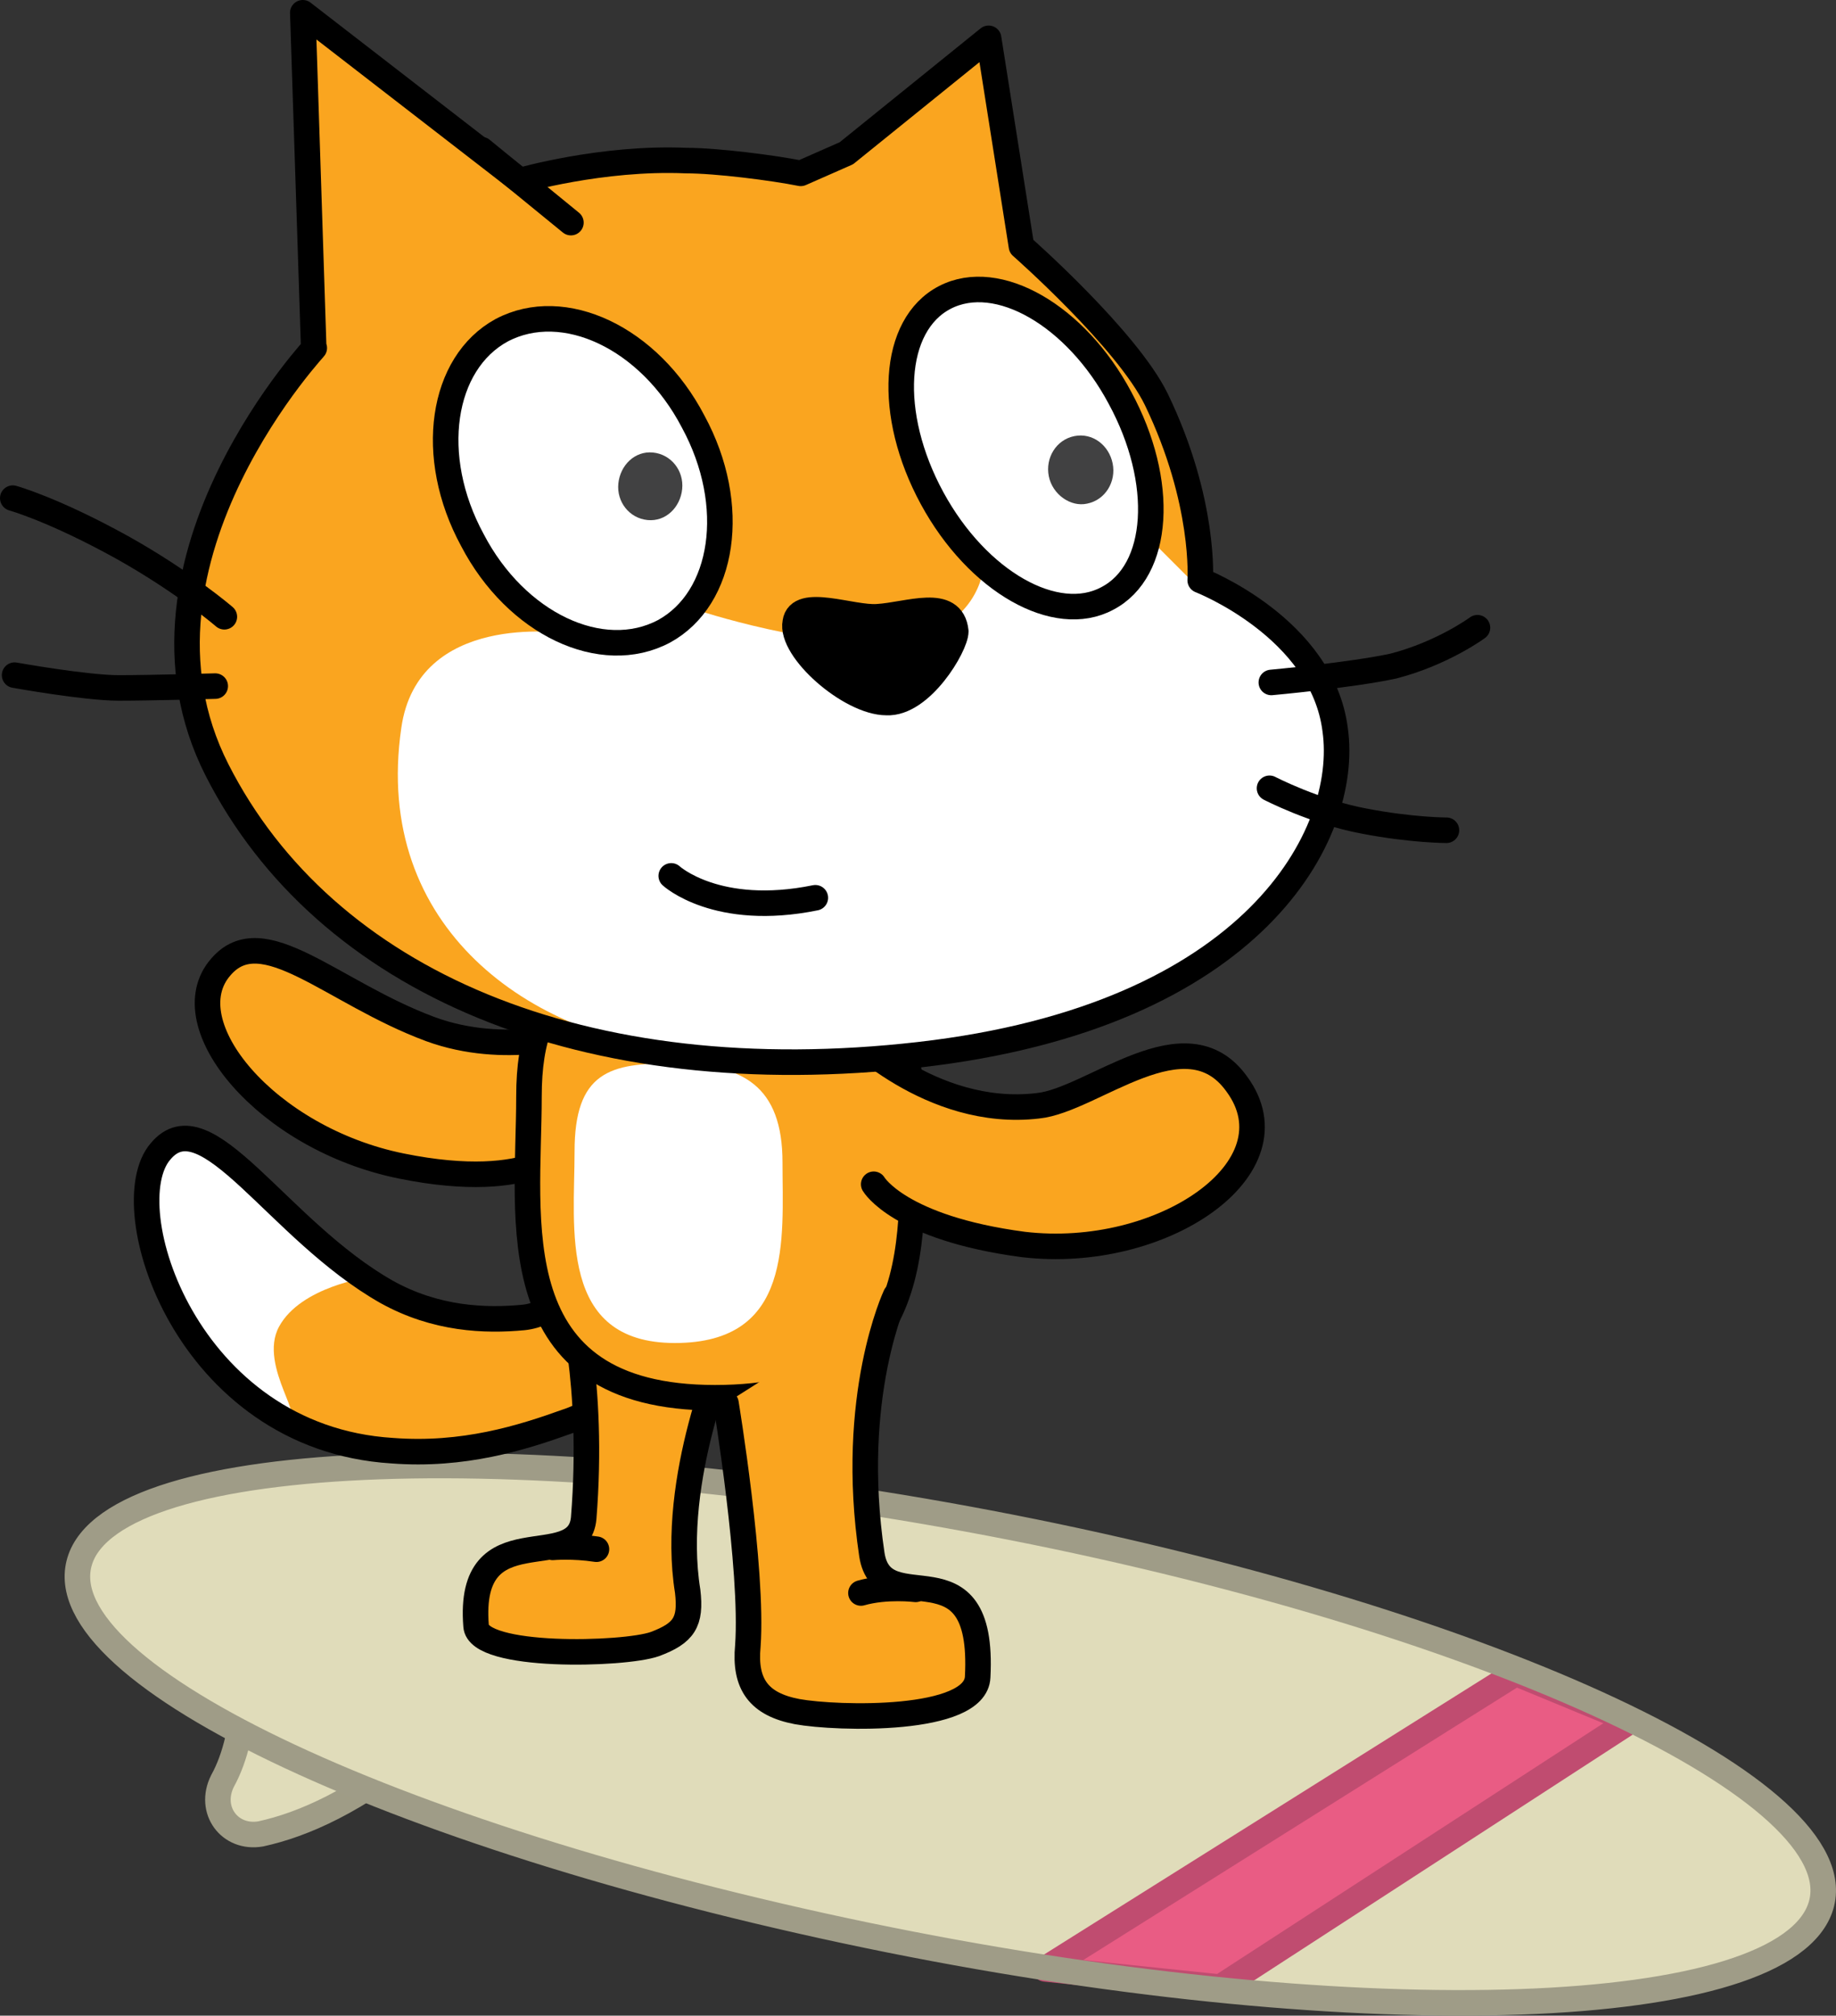 <svg version="1.1" xmlns="http://www.w3.org/2000/svg" xmlns:xlink="http://www.w3.org/1999/xlink" width="100.657" height="110.462" viewBox="0,0,100.657,110.462"><rect x="0" y="0" width="100.657" height="110.462" fill="#333333" stroke="none"/><g transform="translate(-194.2,-131.5)"><g data-paper-data="{&quot;isPaintingLayer&quot;:true}" fill-rule="nonzero" stroke-miterlimit="10" stroke-dasharray="" stroke-dashoffset="0" style="mix-blend-mode: normal"><path d="M217.4,227.2c-3.6,3 -6.6,4.3 -8.9,4.8c-1.7,0.3 -2.9,-1.3 -2.1,-2.9c1.5,-2.7 1.2,-6.8 1.2,-6.8z" fill="#e0dcba" stroke="#9f9c86" stroke-width="1.4" stroke-linecap="round" stroke-linejoin="round"/><path d="M252.1,215.7c26.2,5.5 44.9,14.8 41.7,20.8c-3.2,6 -27.1,6.4 -53.3,0.8c-26.2,-5.6 -44.9,-14.8 -41.7,-20.8c3.2,-5.9 27,-6.3 53.3,-0.8z" fill="#e0dcba" stroke="none" stroke-width="1" stroke-linecap="butt" stroke-linejoin="miter"/><path d="M251.5,239.4l25.8,-16.2l6.3,2.6l-22.5,14.6l-9.6,-1" fill="#e95c84" stroke="#c04c70" stroke-width="1.4" stroke-linecap="round" stroke-linejoin="round"/><path d="M252.1,215.7c26.2,5.5 44.9,14.8 41.7,20.8c-3.2,6 -27.1,6.4 -53.3,0.8c-26.2,-5.6 -44.9,-14.8 -41.7,-20.8c3.2,-5.9 27,-6.3 53.3,-0.8z" fill="none" stroke="#9f9c87" stroke-width="1.4" stroke-linecap="butt" stroke-linejoin="miter"/><path d="M230.9,198.3c0.8,0.3 2.4,0.7 1.5,4.6c-0.9,3.9 -6.4,6.3 -7.1,6.5c-2.5,0.9 -5.7,1.9 -9.6,1.6c-11.3,-0.7 -15.3,-13.4 -12.7,-16.4c2.5,-3 6.4,4.3 12.4,7.7c2.7,1.5 5.4,1.6 7.5,1.4c3,-0.3 7.2,-5.7 8,-5.4z" fill="#faa51f" stroke="none" stroke-width="1" stroke-linecap="butt" stroke-linejoin="miter"/><path d="M208.4,196.3c2.1,1.9 6,5.2 6,5.2c0,0 -3.7,0.5 -4.9,2.7c-1.2,2.2 1.8,5.5 0.2,4.9c-1.5,-1 -3.7,-2.5 -5.6,-5.6c-1.9,-3.1 -2.4,-8.1 -0.9,-9.2c1.6,-1 3,0.1 5.2,2z" fill="#ffffff" stroke="none" stroke-width="1" stroke-linecap="butt" stroke-linejoin="miter"/><path d="M230.9,198.3c0.8,0.3 2.4,0.7 1.5,4.6c-0.9,3.9 -6.4,6.3 -7.1,6.5c-2.5,0.9 -5.7,1.9 -9.6,1.6c-11.3,-0.7 -15.3,-13.4 -12.7,-16.4c2.5,-3 6.4,4.3 12.4,7.7c2.7,1.5 5.4,1.6 7.5,1.4c3,-0.3 7.2,-5.7 8,-5.4z" fill="none" stroke="#000000" stroke-width="1.4" stroke-linecap="round" stroke-linejoin="round"/><path d="M225.4,194.2c0,0 -1.8,2.7 -9.2,1.2c-7.4,-1.5 -12.6,-7.8 -9.9,-10.9c2.3,-2.7 6.1,1.4 11.5,3.4c4.1,1.5 8.1,0.2 8.1,0.2c4.2,3.2 -0.5,6.1 -0.5,6.1z" fill="#faa51f" stroke="#000000" stroke-width="1.4" stroke-linecap="round" stroke-linejoin="round"/><g fill="#faa51f" stroke="#000000" stroke-width="1.4" stroke-linecap="round" stroke-linejoin="round"><path d="M234.1,205.3c0,0 -3.2,7.2 -2.2,13.4c0.2,1.7 -0.2,2.3 -1.8,2.9c-1.7,0.6 -9.7,0.8 -9.8,-1c-0.5,-6.3 5.6,-2.7 5.9,-5.9c0.6,-7.5 -0.8,-12.2 -0.8,-12.2"/><path d="M224.5,216.3c0,0 1.1,-0.1 2.4,0.1"/></g><path d="M233.1,200.5" fill="#faa51f" stroke="#8e5322" stroke-width="1.4" stroke-linecap="round" stroke-linejoin="round"/><path d="M233.4,183.9c6.7,0 10.8,1.8 10.8,8.5c0,6.7 1.1,15.7 -10.8,15.7c-11.9,0 -10.2,-9.8 -10.2,-16.5c0,-6.6 3.3,-7.6 10.2,-7.7z" fill="#faa51f" stroke="#000000" stroke-width="1.4" stroke-linecap="round" stroke-linejoin="round"/><path d="M240.6,188c0,0 4.6,4.8 10.5,4.1c3,-0.3 8.1,-5.1 10.9,-1.2c3.4,4.6 -4.1,9.7 -11.7,8.8c-6.8,-0.9 -8.2,-3.3 -8.2,-3.3" fill="#faa51f" stroke="#000000" stroke-width="1.4" stroke-linecap="round" stroke-linejoin="round"/><path d="M231.2,189.8c3.7,0 5.9,1.2 5.9,5.4c0,4.2 0.6,9.9 -5.9,9.9c-6.4,0 -5.5,-6.3 -5.5,-10.5c0,-4.3 1.9,-4.9 5.5,-4.8z" fill="#ffffff" stroke="none" stroke-width="1" stroke-linecap="butt" stroke-linejoin="miter"/><g fill="#faa51f" stroke="#000000" stroke-width="1.4" stroke-linecap="round" stroke-linejoin="round"><path d="M243.3,202.5c0,0 -2.6,5.5 -1.3,14.2c0.6,3.8 6.2,-0.9 5.8,6.7c-0.1,2.5 -7.7,2.3 -9.9,1.9c-2.1,-0.4 -2.9,-1.5 -2.7,-3.6c0.3,-4.2 -1.2,-13.3 -1.2,-13.3"/><path d="M241.4,218.8c1.4,-0.4 3,-0.2 3,-0.2"/></g><path d="M240.6,139.9l7.8,-6.3l1.8,11.4c0,0 5.8,5.1 7.4,8.4c2.7,5.6 2.4,9.9 2.4,9.9c0,0 6.7,2.6 7.4,8.2c0.8,5.7 -4.4,15.7 -22.8,17.8c-18.4,2.1 -32.6,-4 -38.5,-15.6c-5.9,-11.6 6,-23.8 5.3,-23.1l-0.6,-18.4l11.9,9.2c0,0 4.5,-1.3 9.1,-1.1c1.7,0 4.8,0.4 6.3,0.7z" fill="#faa51f" stroke="none" stroke-width="1" stroke-linecap="butt" stroke-linejoin="miter"/><path d="M259.8,163.7c0,0 6.5,2.2 7.2,7.8c1,5.6 -4.7,15.5 -22.1,17.2c-4,0.5 -7.5,0.9 -13,0.4c-8.5,-0.7 -17.3,-6.7 -15.7,-17.7c0.9,-6.4 8.9,-5.2 8.9,-5.2l7.2,-1.3c0,0 6.9,2.3 11.2,1.7c4.3,-0.6 4.6,-3.9 4.6,-3.9l9,-1.8l2.2,2.2z" fill="#ffffff" stroke="none" stroke-width="1" stroke-linecap="butt" stroke-linejoin="miter"/><path d="M275.2,165.9c0,0 -1.9,1.4 -4.6,2.1c-2.3,0.5 -6.7,0.9 -6.7,0.9" fill="none" stroke="#000000" stroke-width="1.4" stroke-linecap="round" stroke-linejoin="round"/><path d="M273.5,177c0,0 -1.9,0 -4.5,-0.5c-2.7,-0.5 -5.2,-1.8 -5.2,-1.8" fill="none" stroke="#000000" stroke-width="1.4" stroke-linecap="round" stroke-linejoin="round"/><path d="M220.6,139.7l4.9,4" fill="none" stroke="#000000" stroke-width="1.4" stroke-linecap="round" stroke-linejoin="round"/><path d="M240.6,139.9l7.8,-6.3l1.8,11.4c0,0 5.8,5.1 7.4,8.4c2.7,5.6 2.4,9.9 2.4,9.9c0,0 6.7,2.6 7.4,8.2c0.8,5.7 -4.4,15.7 -22.8,17.8c-18.4,2.1 -32.6,-4 -38.5,-15.6c-5.9,-11.6 6,-23.8 5.3,-23.1l-0.6,-18.4l11.9,9.2c0,0 4.5,-1.3 9.1,-1.1c1.7,0 4.8,0.4 6.3,0.7z" fill="none" stroke="#000000" stroke-width="1.4" stroke-linecap="round" stroke-linejoin="round"/><path d="M206,169.1c0,0 -3.5,0.1 -5.3,0.1c-1.8,0 -5.7,-0.7 -5.7,-0.7" fill="none" stroke="#000000" stroke-width="1.4" stroke-linecap="round" stroke-linejoin="round"/><path d="M194.9,158.8c0,0 2.2,0.6 6,2.7c3.4,1.9 5.6,3.8 5.6,3.8" fill="none" stroke="#000000" stroke-width="1.4" stroke-linecap="round" stroke-linejoin="round"/><path d="M255.6,153.3c2.5,4.6 2.2,9.5 -0.7,11c-2.8,1.5 -7.1,-0.9 -9.6,-5.5c-2.5,-4.6 -2.2,-9.5 0.7,-11c2.9,-1.5 7.2,1 9.6,5.5z" fill="#ffffff" stroke="#000000" stroke-width="1.4" stroke-linecap="round" stroke-linejoin="round"/><path d="M255.2,156.9c0.2,1 -0.4,2 -1.4,2.2c-0.9,0.2 -1.9,-0.5 -2.1,-1.5c-0.2,-1 0.4,-2 1.4,-2.2c1,-0.2 1.9,0.5 2.1,1.5" fill="#414142" stroke="none" stroke-width="1" stroke-linecap="butt" stroke-linejoin="miter"/><path d="M232.2,154.6c2.5,4.6 1.7,9.7 -1.6,11.5c-3.4,1.8 -8.1,-0.4 -10.5,-5c-2.5,-4.6 -1.7,-9.7 1.6,-11.5c3.4,-1.8 8.1,0.4 10.5,5z" fill="#ffffff" stroke="#000000" stroke-width="1.4" stroke-linecap="round" stroke-linejoin="round"/><path d="M231.6,158.3c-0.1,1 -0.9,1.8 -1.9,1.7c-1,-0.1 -1.7,-1 -1.6,-2c0.1,-1 0.9,-1.8 1.9,-1.7c1,0.1 1.7,1 1.6,2" fill="#414142" stroke="none" stroke-width="1" stroke-linecap="butt" stroke-linejoin="miter"/><path d="M242.3,165.3c1.7,-0.1 4.1,-1.1 4.3,0.8c0,0.8 -1.9,4 -3.8,3.9c-2,0 -5.3,-2.9 -5,-4.4c0.2,-1.4 3.1,-0.2 4.5,-0.3z" fill="#000000" stroke="#000000" stroke-width="1.4" stroke-linecap="round" stroke-linejoin="round"/><path d="M238.9,180.7c-5.4,1.1 -7.9,-1.2 -7.9,-1.2" fill="#ffffff" stroke="#000000" stroke-width="1.4" stroke-linecap="round" stroke-linejoin="round"/></g></g></svg>
